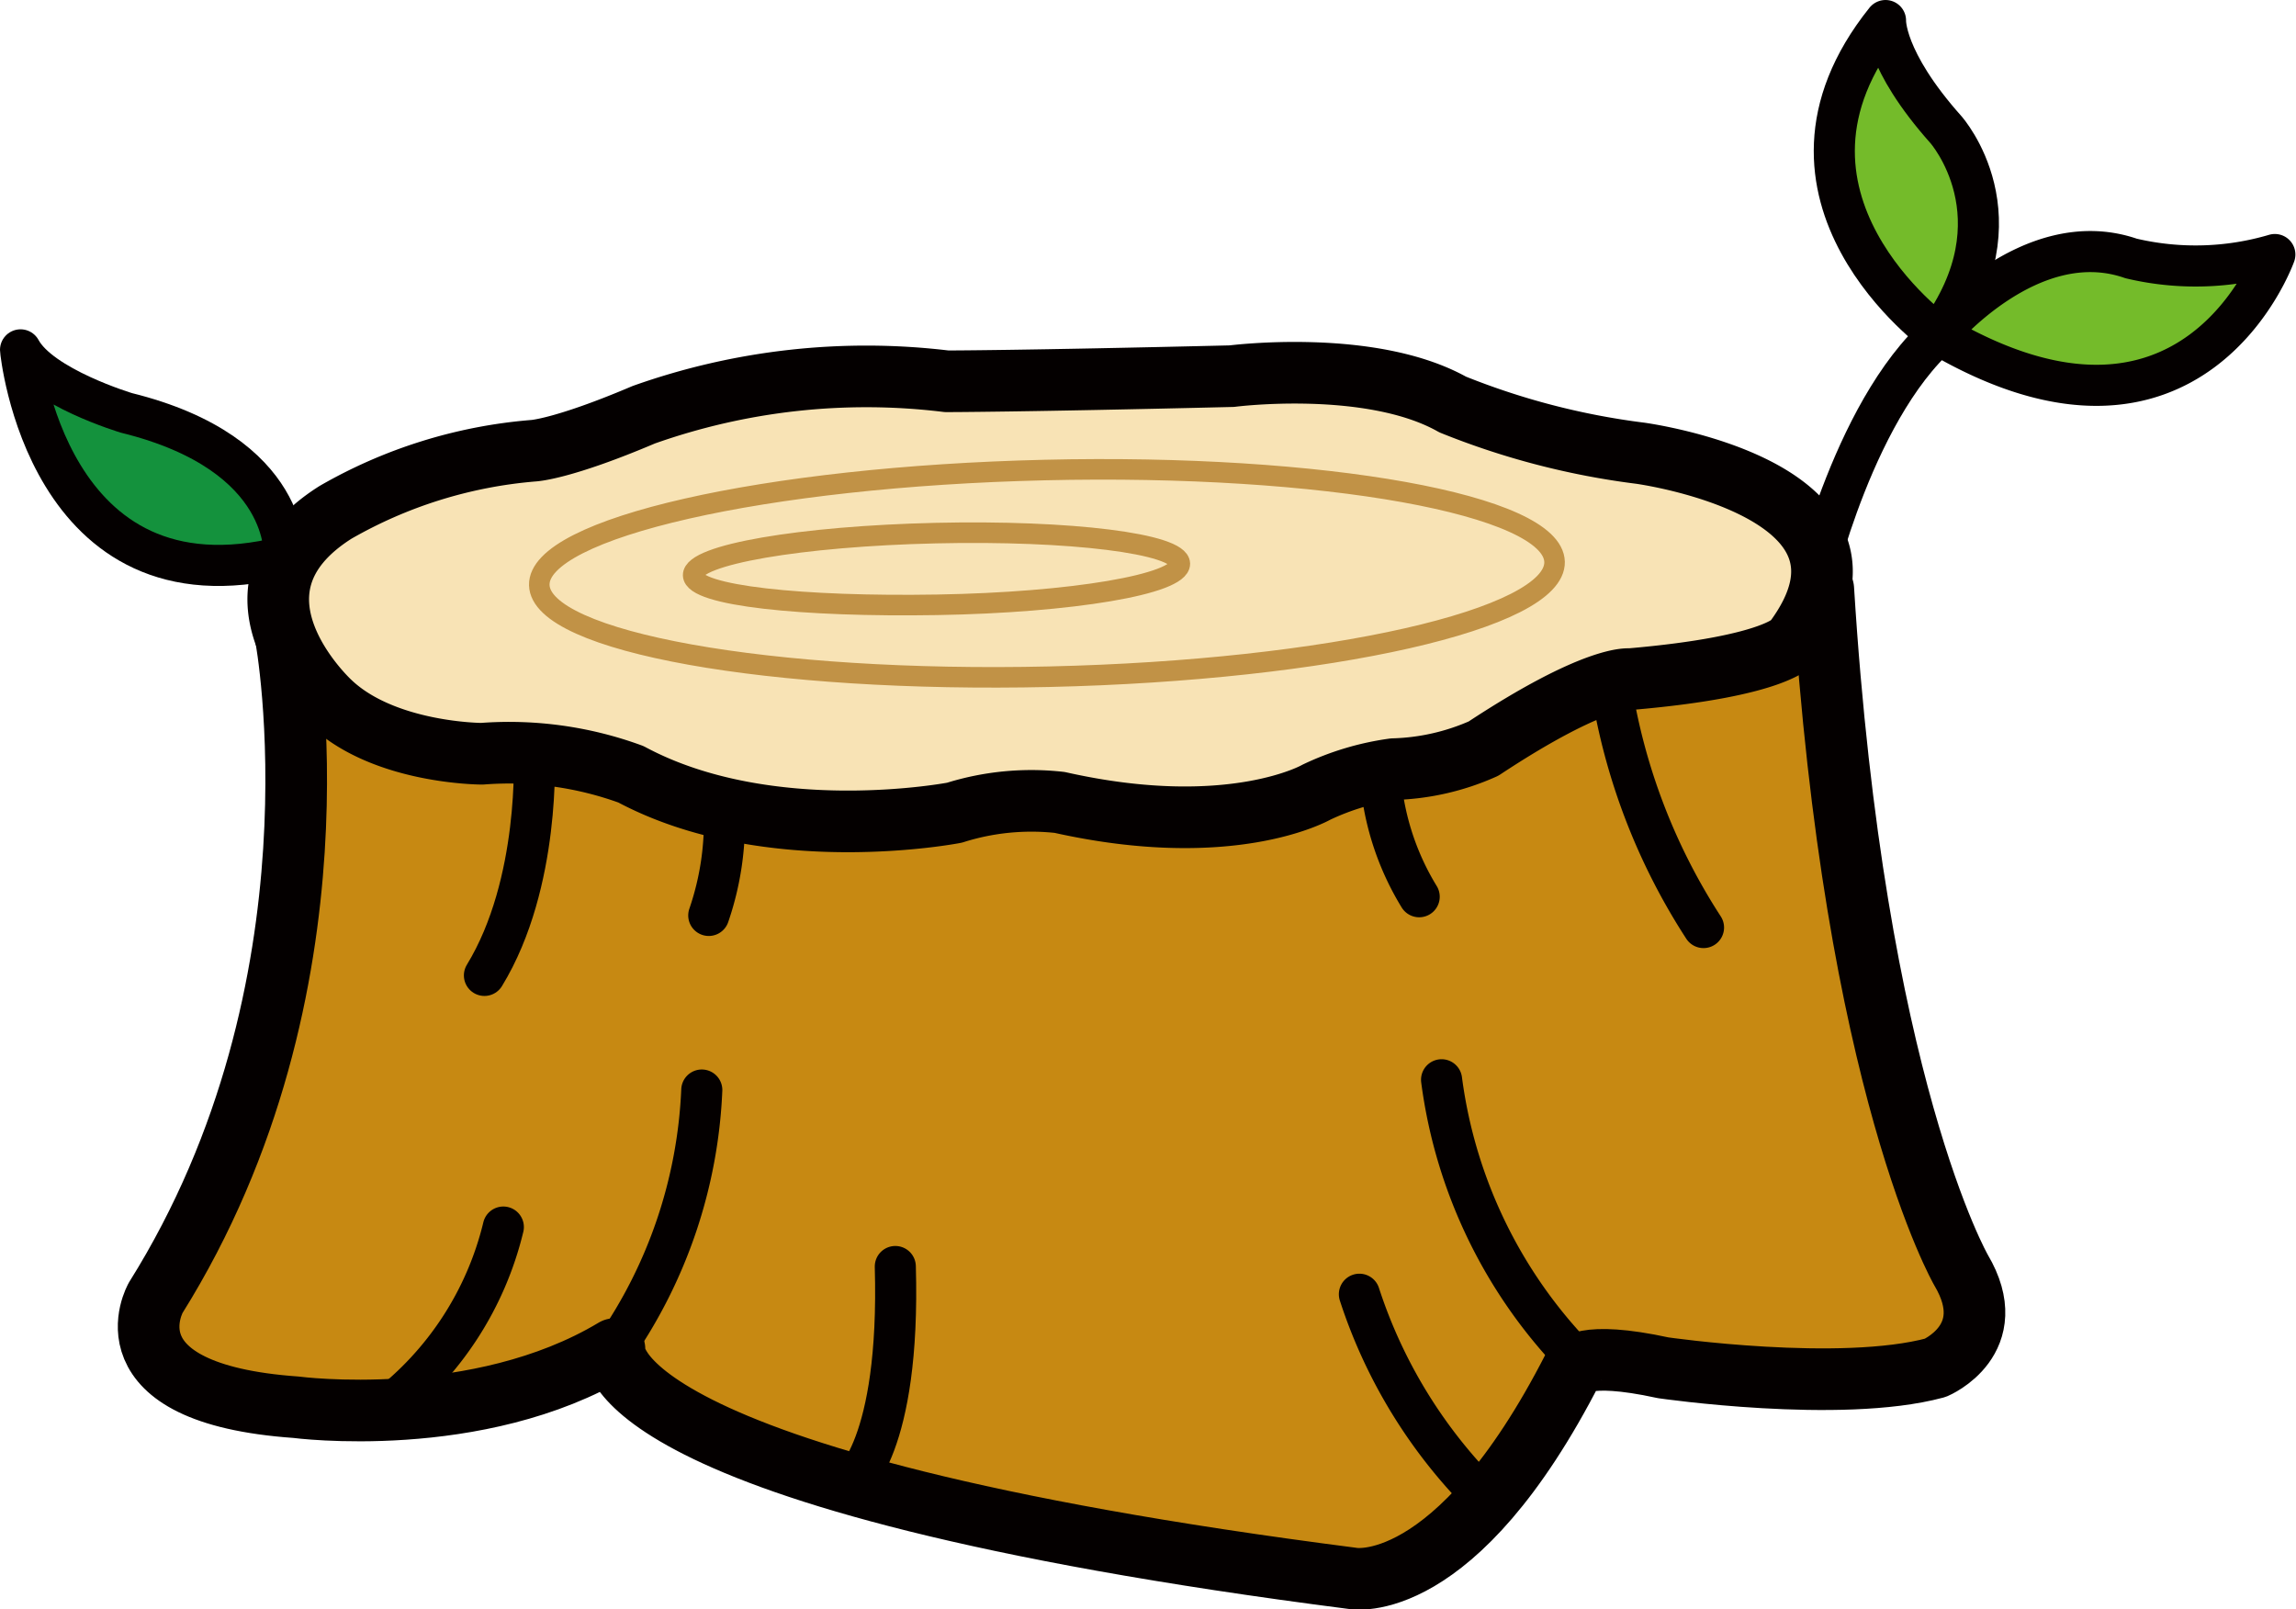 <svg xmlns="http://www.w3.org/2000/svg" viewBox="0 0 111.76 78.34"><defs><style>.cls-1{fill:#c78912;}.cls-1,.cls-2,.cls-3,.cls-4,.cls-5{stroke:#040000;}.cls-1,.cls-2,.cls-3,.cls-4,.cls-5,.cls-6{stroke-linecap:round;stroke-linejoin:round;}.cls-1,.cls-5{stroke-width:3px;}.cls-2{fill:#14923d;}.cls-2,.cls-3,.cls-4{stroke-width:2px;}.cls-3{fill:none;}.cls-4{fill:#74bb2a;}.cls-5,.cls-6{fill:#f8e3b5;}.cls-6{stroke:#c19246;}</style></defs><title>Asset 6</title><g id="Layer_2" data-name="Layer 2"><g id="레이어_1" data-name="레이어 1"><path class="cls-1" d="M13.91,31s3.17,17-6.33,32.17c0,0-2.67,4.66,6.83,5.33,0,0,8.84,1.17,15.5-2.83,0,0-1.08,6.41,35.92,11.16,0,0,5,1,10.75-10.25,0,0,.38-.87,4.38,0,0,0,8.62,1.25,13.25,0,0,0,3.25-1.37,1.25-4.75,0,0-5.21-9-6.71-33.16Z"/><path class="cls-2" d="M13.83,27.1s.42-5-7.67-7c0,0-4.18-1.25-5.16-3.07C1,17.06,2.25,30,13.83,27.1Z"/><path class="cls-3" d="M88.21,28.68s2.09-9.29,6.67-12.82"/><path class="cls-4" d="M94.34,16.28S84.94,9.54,91.78,1c0,0-.1,1.9,2.94,5.31C94.72,6.31,98.52,10.59,94.34,16.28Z"/><path class="cls-4" d="M94.34,16.28s4.46-5.41,9.39-3.7a13.62,13.62,0,0,0,7-.19S106.77,23.59,94.34,16.28Z"/><path class="cls-3" d="M29.91,65.65a23.79,23.79,0,0,0,4.25-12.59"/><path class="cls-3" d="M18.75,68.56a15.76,15.76,0,0,0,5.75-8.83"/><path class="cls-3" d="M26,36.65s.33,6.33-2.42,10.83"/><path class="cls-3" d="M35.25,39.4a14,14,0,0,1-.75,5.16"/><path class="cls-3" d="M41.41,72.23s2.42-1.75,2.17-10.58"/><path class="cls-3" d="M72.42,73.06A24.72,24.72,0,0,1,66.17,63"/><path class="cls-3" d="M77,66.4a23.94,23.94,0,0,1-6.83-13.84"/><path class="cls-3" d="M67.17,37.48a13.09,13.09,0,0,0,1.91,6.17"/><path class="cls-3" d="M78.42,33.4a30.13,30.13,0,0,0,4.5,11.75"/><path class="cls-5" d="M16.08,34.19s-5.87-5.38.25-9.25a23.06,23.06,0,0,1,9.63-3s1.4-.06,5.37-1.75a32.38,32.38,0,0,1,14.75-1.63s3.5,0,13.88-.25c0,0,6.75-.87,10.75,1.38a36.54,36.54,0,0,0,9.12,2.37s13,1.75,7.5,9.13c0,0-.75,1.25-8,1.87,0,0-1.62-.25-7.12,3.38a11.5,11.5,0,0,1-4.38,1,12.78,12.78,0,0,0-3.75,1.12s-4.12,2.38-12.5.5a12.44,12.44,0,0,0-5.12.5s-9,1.75-15.75-1.87a17.27,17.27,0,0,0-7.25-1S18.71,36.69,16.08,34.19Z"/><path class="cls-6" d="M75.67,27.35c.06,2.78-11,5.28-24.59,5.59s-24.76-1.69-24.83-4.46,11-5.28,24.6-5.6S75.6,24.57,75.67,27.35Z"/><path class="cls-6" d="M57.43,27.44c0,1-5.27,1.89-11.81,2S33.76,29,33.74,28s5.26-1.9,11.8-2.05S57.41,26.46,57.43,27.44Z"/></g></g></svg>